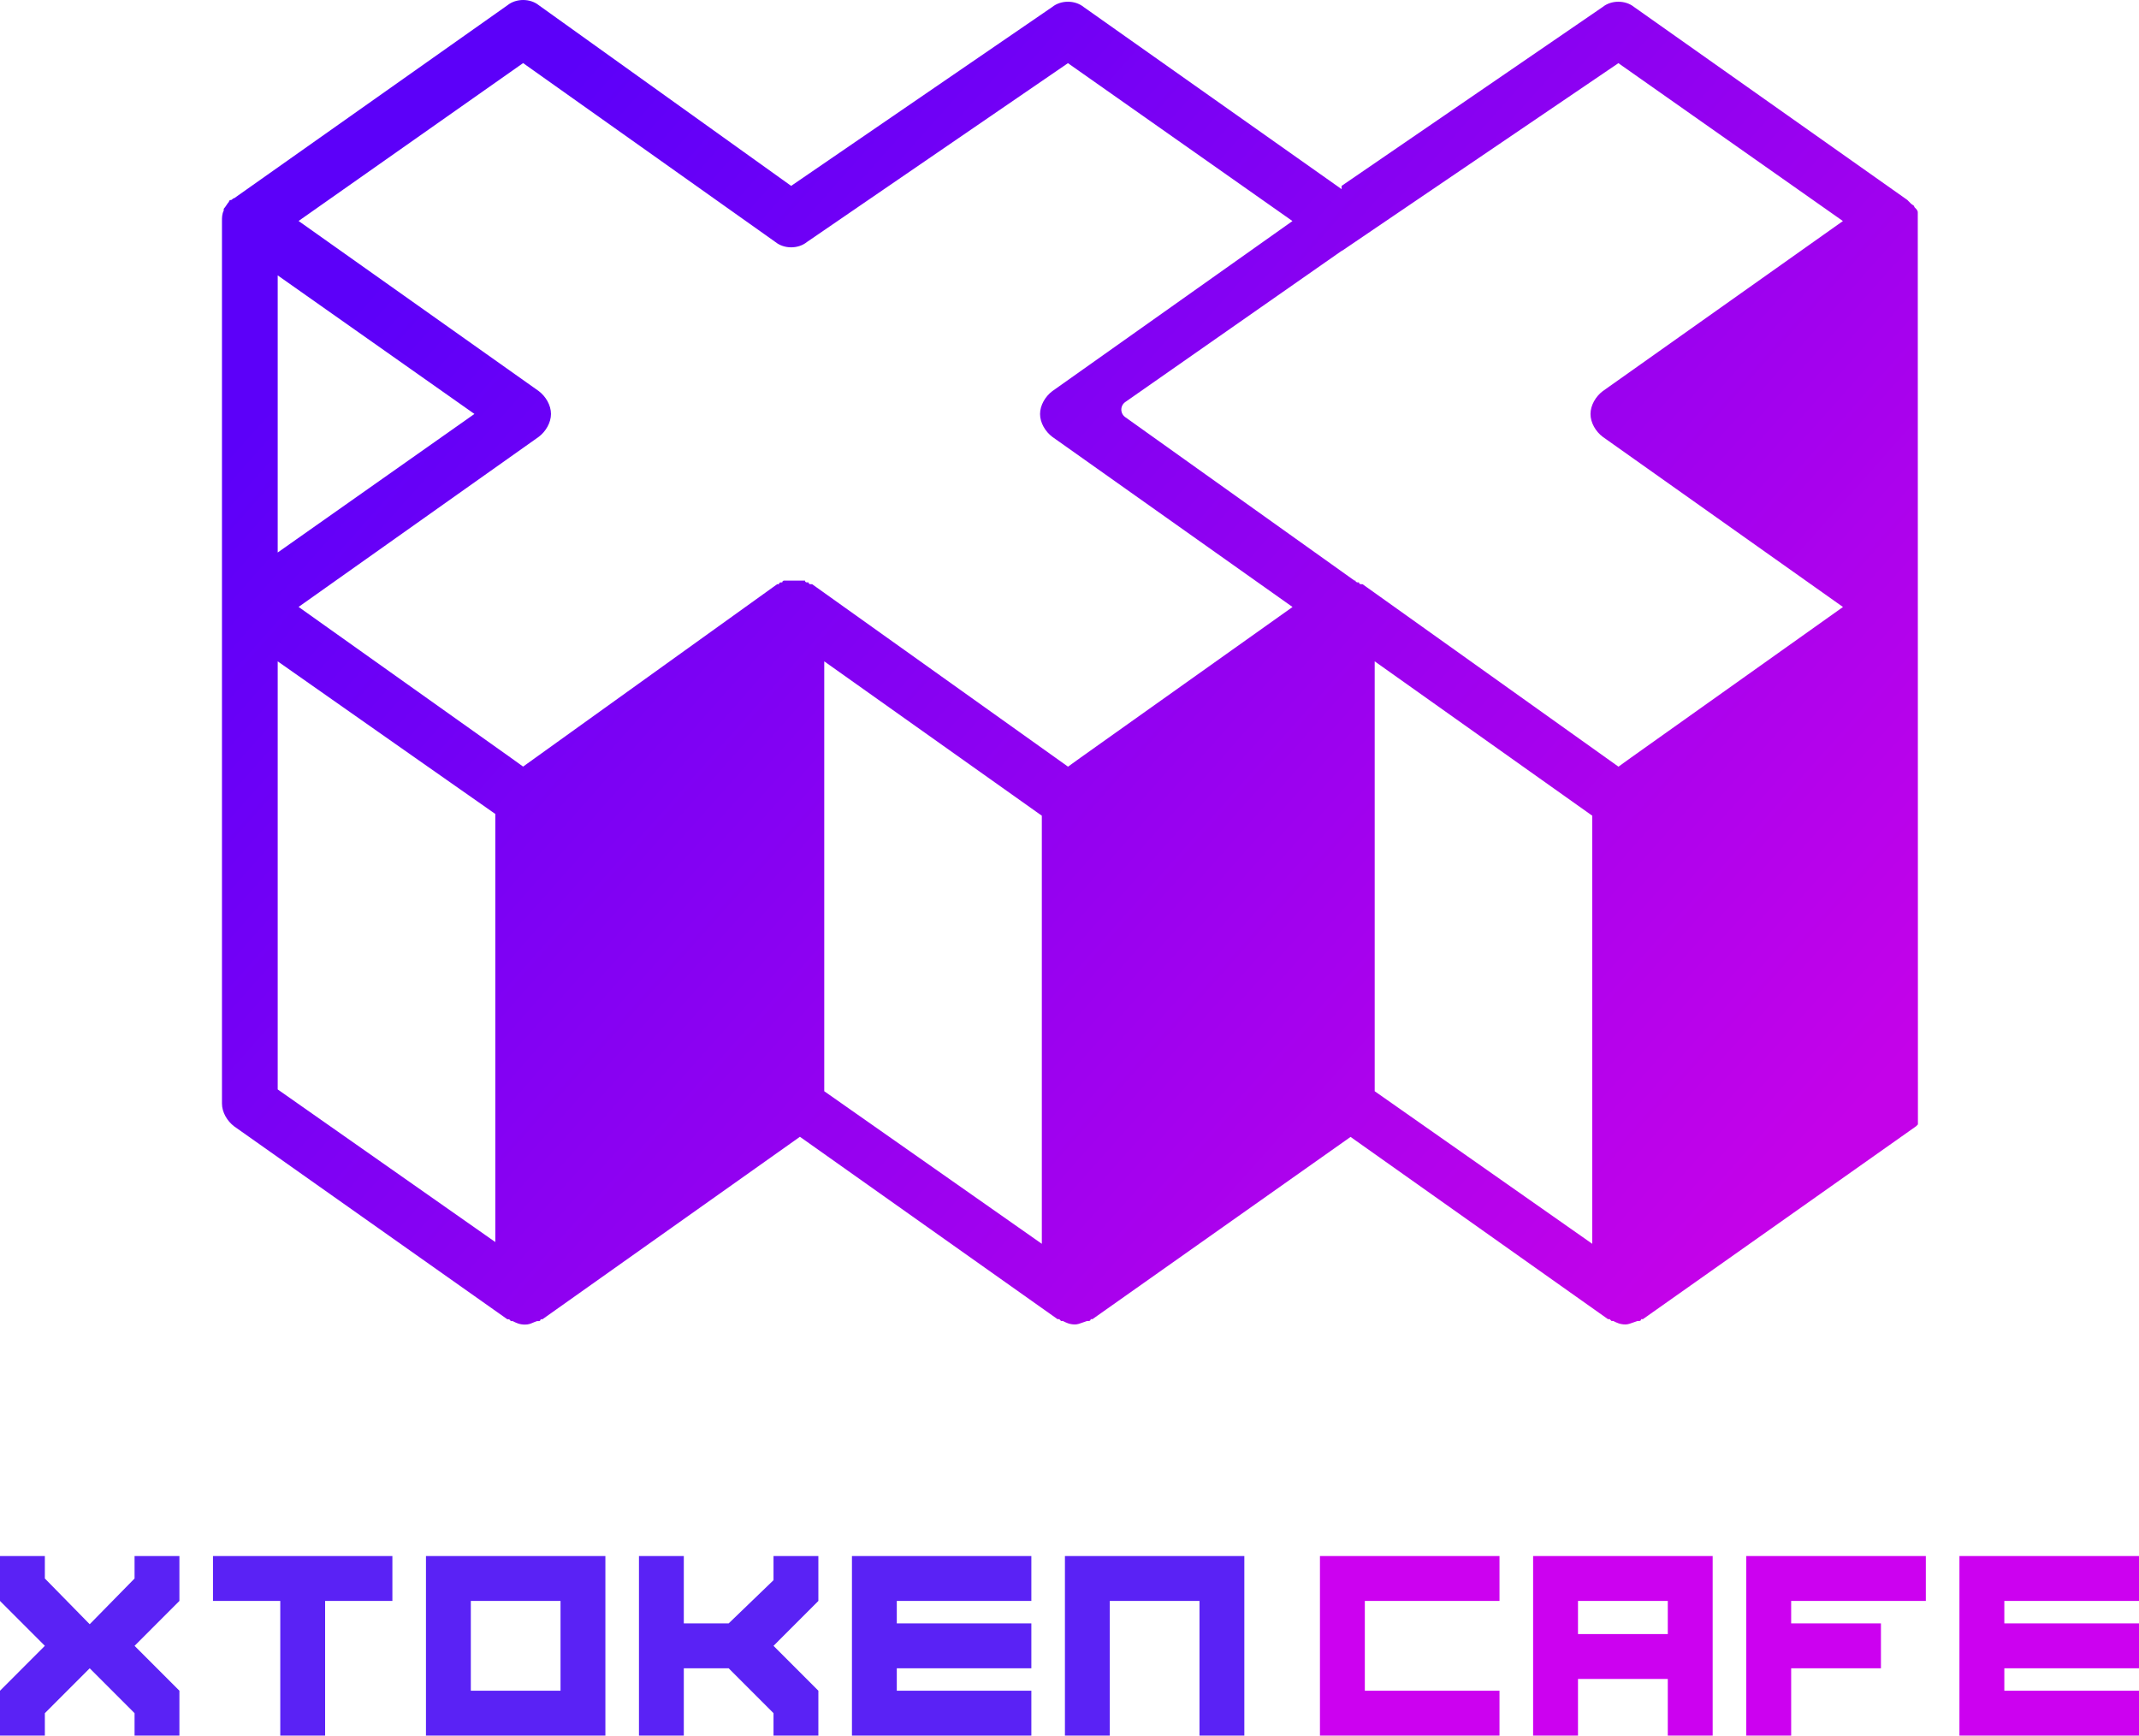 <svg width="175" height="142" viewBox="0 0 175 142" fill="none" xmlns="http://www.w3.org/2000/svg" class="jss17"><g clip-path="url(#clip0)"><path d="M14.678 127.308V130.981L11.009 134.653L14.678 138.326V141.999H11.009V140.162L7.339 136.49L3.67 140.162V141.999H0V138.326L3.67 134.653L0 130.981V127.308H3.67V129.144L7.339 132.886L11.009 129.144V127.308H14.678Z" fill="#5A22F5"></path><path d="M32.103 127.308V130.981H26.599V141.999H22.93V130.981H17.425V127.308H32.103Z" fill="#5A22F5"></path><path d="M34.85 127.308H49.529V141.999H34.85V127.308ZM45.859 138.326V130.981H38.52V138.326H45.859Z" fill="#5A22F5"></path><path d="M66.954 127.308V130.981L63.284 134.653L66.954 138.326V141.999H63.284V140.162L59.615 136.49H55.945V141.999H52.276V127.308H55.945V132.817H59.615L63.284 129.282V127.308H66.954Z" fill="#5A22F5"></path><path d="M69.701 141.999V127.308H84.379V130.981H73.37V132.817H84.379V136.49H73.37V138.326H84.379V141.999H69.701Z" fill="#5A22F5"></path><path d="M87.126 127.308H101.804V141.999H98.135V130.981H90.795V141.999H87.126V127.308Z" fill="#5A22F5"></path><path d="M122.68 130.981H111.662V138.326H122.68V141.999H107.99V127.308H122.68V130.981Z" fill="#CC01F0"></path><path d="M125.43 127.308H140.12V141.999H136.448V137.362H129.102V141.999H125.43V127.308ZM136.448 133.689V130.981H129.102V133.689H136.448Z" fill="#CC01F0"></path><path d="M157.56 130.981H146.542V132.817H153.887V136.49H146.542V141.999H142.869V127.308H157.56V130.981Z" fill="#CC01F0"></path><path d="M160.309 141.999V127.308H175V130.981H163.982V132.817H175V136.49H163.982V138.326H175V141.999H160.309Z" fill="#CC01F0"></path></g><path fill-rule="evenodd" clip-rule="evenodd" d="M110.495 93.016L89.377 107.928H89.233C89.233 108.074 89.088 108.074 89.088 108.074H88.944C88.821 108.114 88.71 108.155 88.607 108.192C88.353 108.286 88.15 108.36 87.948 108.36C87.519 108.36 87.236 108.22 86.952 108.074H86.807L86.662 107.928H86.524L65.445 93.005L44.373 107.94H44.228C44.228 108.086 44.083 108.086 44.083 108.086H43.939C43.8 108.13 43.692 108.177 43.594 108.218L43.594 108.218C43.39 108.305 43.233 108.371 42.943 108.371C42.514 108.371 42.231 108.232 41.947 108.086H41.802L41.658 107.94H41.513L19.156 92.151C18.588 91.72 18.16 91.003 18.16 90.285V18.089C18.16 17.798 18.16 17.512 18.305 17.226V17.08C18.378 17.009 18.451 16.9 18.523 16.791C18.593 16.685 18.662 16.58 18.733 16.508C18.733 16.363 18.878 16.363 18.878 16.363C18.947 16.363 18.981 16.327 19.017 16.291C19.052 16.254 19.088 16.217 19.161 16.217L41.519 0.429C42.231 -0.143 43.371 -0.143 44.083 0.429L64.727 15.208L86.089 0.57C86.801 -0.002 87.942 -0.002 88.654 0.57L109.763 15.476L109.761 15.208L131.123 0.57C131.835 -0.002 132.975 -0.002 133.688 0.57L156.045 16.358L156.334 16.649C156.387 16.702 156.44 16.735 156.486 16.764C156.562 16.81 156.618 16.844 156.618 16.935L156.757 17.081C156.757 17.081 156.901 17.221 156.901 17.366L156.913 91.995L156.768 92.141L134.411 107.928H134.267C134.267 108.074 134.122 108.074 134.122 108.074H133.977C133.855 108.114 133.744 108.155 133.641 108.192C133.386 108.286 133.184 108.36 132.982 108.36C132.553 108.36 132.27 108.22 131.986 108.074H131.841L131.696 107.928H131.557L110.495 93.016ZM130.27 101.762L112.469 89.277V54.107L130.27 66.738V101.762ZM85.236 101.762L67.435 89.277V54.107L85.236 66.738V101.762ZM22.72 89.131L40.522 101.617V66.593L33.969 62.001L22.72 54.108V89.131ZM111.868 19.113L111.872 48.079L132.413 62.724L133.409 62.006L150.781 49.661L131.127 35.74H131.126C130.553 35.308 130.125 34.59 130.125 33.873C130.125 33.155 130.553 32.438 131.12 32.006L150.775 18.085L132.407 5.168L111.868 19.113ZM105.747 49.661L86.093 35.74H86.092C85.519 35.308 85.091 34.59 85.091 33.873C85.091 33.155 85.519 32.438 86.087 32.006L105.741 18.085L87.373 5.168L66.011 19.806C65.299 20.378 64.158 20.378 63.446 19.806L42.797 5.162L24.428 18.079L44.083 32C44.65 32.432 45.078 33.149 45.078 33.867C45.078 34.585 44.65 35.303 44.083 35.734L24.428 49.655L41.801 62.001L42.797 62.718L63.586 47.794H63.731C63.731 47.649 63.876 47.649 63.876 47.649H64.004C64.004 47.503 64.148 47.503 64.148 47.503H65.862C65.862 47.649 66.006 47.649 66.006 47.649H66.151C66.151 47.794 66.296 47.794 66.296 47.794H66.44L87.379 62.724L88.375 62.006L105.747 49.661ZM111.868 19.113L109.81 20.511C109.812 20.509 110.019 43.144 110.054 46.959L110.816 47.503H110.895C110.895 47.529 110.9 47.551 110.908 47.568L111.017 47.646C111.031 47.649 111.04 47.649 111.04 47.649H111.185C111.185 47.794 111.329 47.794 111.329 47.794H111.474L111.872 48.079L111.868 19.113ZM109.81 20.493L92.062 32.893C91.861 33.033 91.741 33.262 91.74 33.507C91.739 33.752 91.857 33.983 92.056 34.125L110.054 46.959L109.81 20.493ZM22.72 22.53L38.815 33.867L22.72 45.203V22.53Z" fill="url(#paint0_linear)"></path><defs><linearGradient id="paint0_linear" x1="152.693" y1="90.045" x2="51.281" y2="-0.014" gradientUnits="userSpaceOnUse"><stop stop-color="#C402E9"></stop><stop offset="1" stop-color="#5C00F9"></stop></linearGradient><clipPath id="clip0"><rect width="175" height="14.692" fill="white" transform="translate(0 127.308)"></rect></clipPath></defs></svg>
